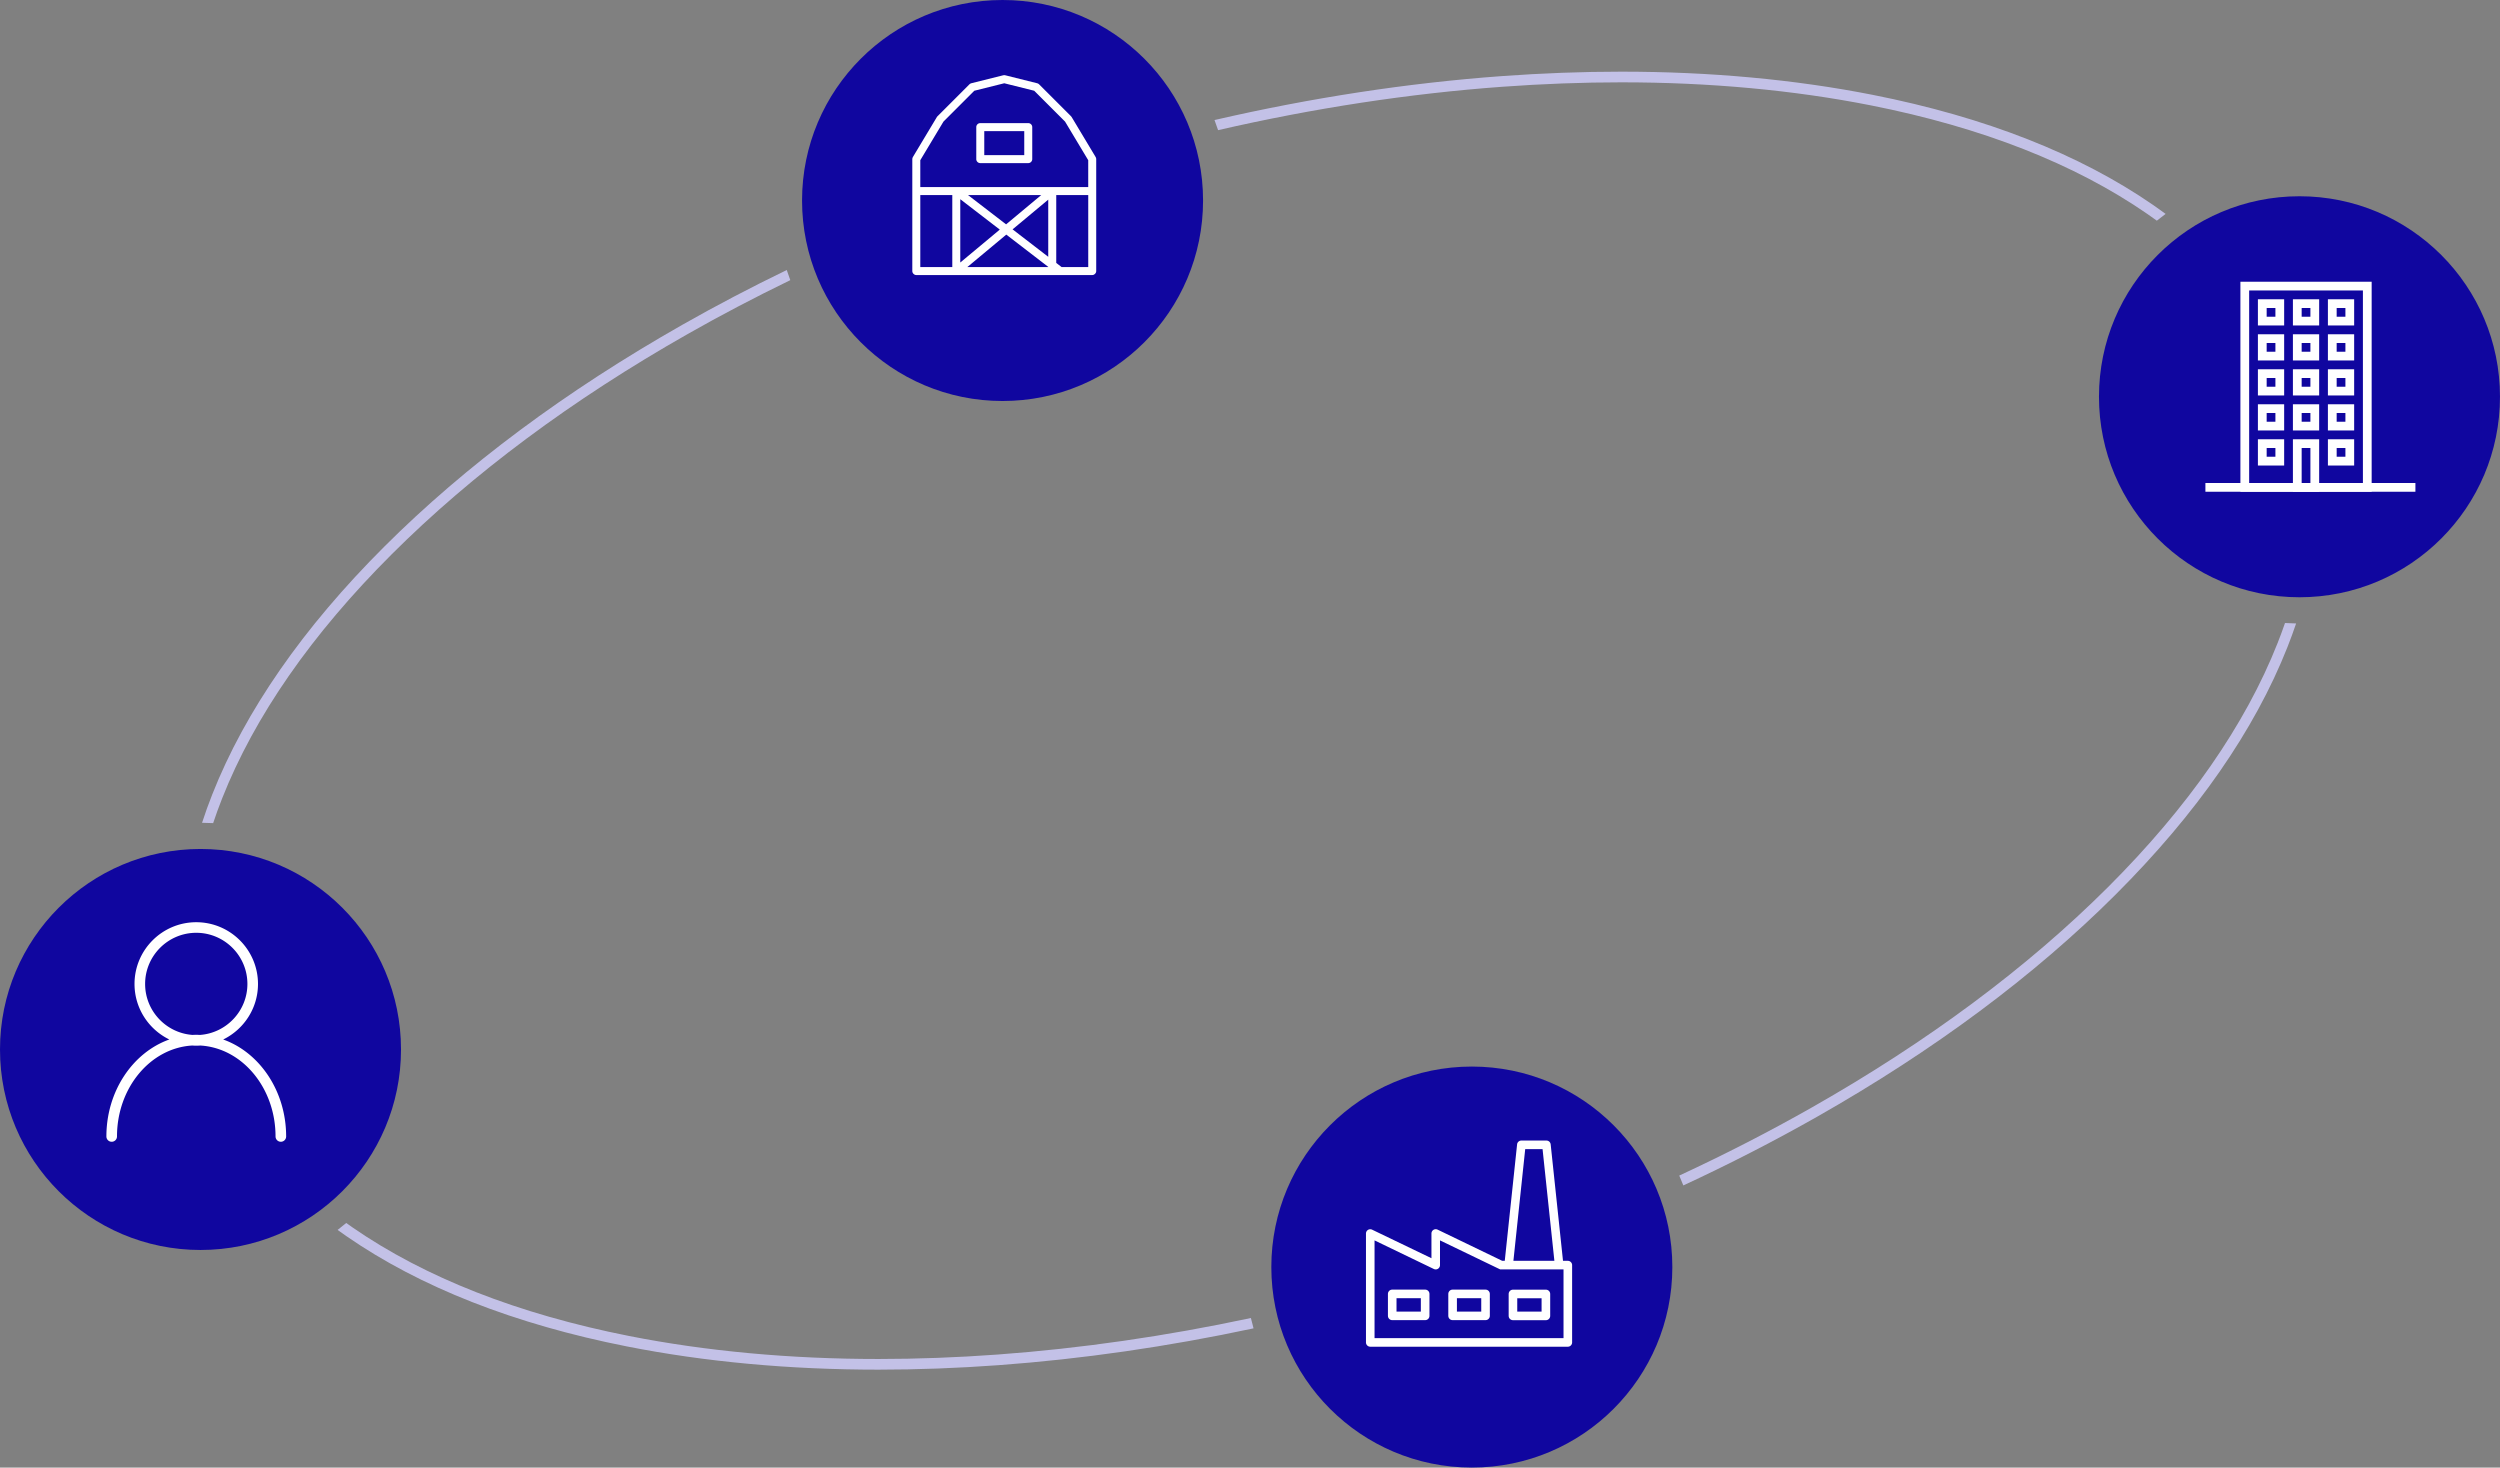 <svg viewBox="0 0 1758.18 1032.1" xmlns="http://www.w3.org/2000/svg"><rect x="0" y="0" width="1758.18" height="1032.1" fill="#808080" stroke="none"/><switch><g><circle cx="1617.16" cy="279.03" fill="#10069f" r="141.01"/><circle cx="141.01" cy="738.07" fill="#10069f" r="141.01"/><circle cx="705.07" cy="141.01" fill="#10069f" r="141.01"/><circle cx="1035.1" cy="891.09" fill="#10069f" r="141.01"/><path d="M1183.84 833.68c-.9-2.34-1.86-4.65-2.87-6.93 32.13-14.89 63.52-31.02 93.35-47.96 81.55-46.31 151.57-98.41 208.13-154.85 56.43-56.32 96.57-114.09 119.33-171.72 1.83-4.64 3.58-9.36 5.2-14.07 2.62.17 5.24.27 7.81.31-1.86 5.51-3.89 11.05-6.04 16.51-23.14 58.59-63.85 117.23-121.01 174.27-57.03 56.92-127.59 109.43-209.72 156.07-30.12 17.1-61.79 33.36-94.18 48.37zm333-678.48c-2.2-1.6-4.42-3.18-6.63-4.7-50.95-35.26-116.44-60.97-194.64-76.43-54.31-10.73-113.31-16.17-175.38-16.17-27.18 0-55.35 1.05-83.71 3.12-65.46 4.78-132.68 15.05-199.84 30.51-.78-2.39-1.62-4.77-2.51-7.11 67.83-15.66 135.7-26.05 201.81-30.88 28.54-2.08 56.89-3.14 84.24-3.14 62.57 0 122.07 5.49 176.85 16.31 79.23 15.66 145.66 41.77 197.46 77.62 2.83 1.96 5.68 4 8.53 6.1-2.1 1.54-4.16 3.13-6.18 4.77zM617.86 963.24c-62.57 0-122.07-5.49-176.85-16.31-79.23-15.66-145.66-41.77-197.46-77.62-2.02-1.4-4.07-2.85-6.12-4.34 2.06-1.57 4.09-3.2 6.08-4.87 1.53 1.1 2.94 2.09 4.31 3.04 50.95 35.26 116.44 60.97 194.64 76.43 54.31 10.73 113.32 16.17 175.38 16.17 27.18 0 55.34-1.05 83.71-3.12 58.38-4.26 118.31-12.91 178.17-25.7.56 2.44 1.18 4.87 1.86 7.27-60.29 12.9-120.65 21.61-179.49 25.91-28.53 2.08-56.88 3.14-84.23 3.14zM149.91 578.88c-2.6-.14-5.21-.22-7.81-.24 2.17-6.68 4.58-13.38 7.18-19.96 23.14-58.59 63.85-117.23 121.01-174.27 57.03-56.92 127.59-109.43 209.72-156.07 23.44-13.31 48.07-26.23 73.29-38.45.77 2.39 1.6 4.77 2.49 7.13-24.84 12.06-49.07 24.78-72.08 37.85-81.55 46.31-151.57 98.41-208.13 154.85-56.43 56.32-96.57 114.09-119.33 171.72-2.27 5.74-4.4 11.59-6.34 17.44z" fill="#c3c1e7"/><g fill="#fff"><path d="M1667.92 345.83h-92.31V198.14h92.31zm-86.15-6.15h80V204.29h-80z"/><path d="M1551 339.68h147.69v6.15H1551z"/><path d="M1631 345.83h-18.46v-36.92H1631zm-12.31-6.15h6.15v-24.62h-6.15zm-12.31-110.77h-18.46v-18.46h18.46zm-12.3-6.16h6.15v-6.15h-6.15zm36.92 6.16h-18.46v-18.46H1631zm-12.31-6.16h6.15v-6.15h-6.15zm36.92 6.16h-18.46v-18.46h18.46zm-12.3-6.16h6.15v-6.15h-6.15zm-36.93 30.77h-18.46v-18.46h18.46zm-12.3-6.15h6.15v-6.15h-6.15zm36.92 6.15h-18.46v-18.46H1631zm-12.31-6.15h6.15v-6.15h-6.15zm36.92 6.15h-18.46v-18.46h18.46zm-12.3-6.15h6.15v-6.15h-6.15zm-36.93 30.77h-18.46v-18.46h18.46zm-12.3-6.16h6.15v-6.15h-6.15zm36.92 6.16h-18.46v-18.46H1631zm-12.31-6.16h6.15v-6.15h-6.15zm36.92 6.16h-18.46v-18.46h18.46zm-12.3-6.16h6.15v-6.15h-6.15zm-36.93 30.77h-18.46v-18.46h18.46zm-12.3-6.15h6.15v-6.15h-6.15zm36.92 6.15h-18.46v-18.46H1631zm-12.31-6.15h6.15v-6.15h-6.15zm36.92 6.15h-18.46v-18.46h18.46zm-12.3-6.15h6.15v-6.15h-6.15zm-36.93 30.77h-18.46v-18.46h18.46zm-12.3-6.15h6.15v-6.15h-6.15zm61.53 6.15h-18.46v-18.46h18.46zm-12.3-6.15h6.15v-6.15h-6.15zM770.54 110.45l-16.87-28.12c-.12-.2-.26-.38-.42-.54l-22.5-22.5c-.36-.36-.81-.62-1.31-.74l-22.5-5.62c-.45-.11-.92-.11-1.36 0l-22.5 5.62c-.49.12-.94.38-1.3.74l-22.5 22.5c-.16.16-.3.35-.42.54L642 110.45c-.26.44-.4.94-.4 1.45v78.73c0 1.55 1.26 2.81 2.81 2.81h123.72c1.55 0 2.81-1.26 2.81-2.81V111.9c.01-.51-.13-1.01-.4-1.45zM663.51 85.52l21.7-21.7 21.06-5.26 21.06 5.26 21.7 21.7 16.29 27.15v18.9h-118.1v-18.9zm73.69 102.3h-56.9l27.39-22.83 29.51 22.7zm-34.08-26.35l-27.78 23.15V140.1zM680.8 137.2h51.45l-24.69 20.58zm31.32 24.1l25.08-20.9v40.2zm-64.9-24.1h22.5v50.61h-22.5zm99.38 50.62l-3.77-2.9V137.2h22.5v50.61H746.6z"/><path d="M689.4 114.71h33.74c1.55 0 2.81-1.26 2.81-2.81V89.4c0-1.55-1.26-2.81-2.81-2.81H689.4c-1.55 0-2.81 1.26-2.81 2.81v22.5c0 1.55 1.26 2.81 2.81 2.81zm2.81-22.5h28.12v16.87h-28.12zM156.96 731.05c14.47-7.05 24.48-21.91 24.48-39.06 0-23.94-19.48-43.42-43.42-43.42S94.6 668.04 94.6 691.98c0 17.15 10 32.01 24.48 39.06-25.62 9.13-44.26 36.25-44.26 68.2a3.73 3.73 0 007.46 0c0-34.21 23.48-62.24 52.9-63.95.94.06 1.89.11 2.85.11s1.91-.04 2.85-.11c29.42 1.71 52.9 29.74 52.9 63.95a3.73 3.73 0 007.46 0c-.02-31.95-18.65-59.07-44.28-68.19zm-54.9-39.07c0-19.83 16.14-35.97 35.96-35.97 19.83 0 35.97 16.13 35.97 35.97 0 18.93-14.71 34.48-33.29 35.85-.89-.04-1.78-.08-2.67-.08-.9 0-1.78.03-2.67.08-18.6-1.37-33.3-16.92-33.3-35.85zM963.67 947.1c-1.66 0-3.02-1.35-3.02-3.02v-76.57c0-1.67 1.35-3.02 3.02-3.02.45 0 .88.1 1.3.3l41.73 20.08v-17.39c0-1.67 1.35-3.02 3.01-3.02.45 0 .89.1 1.31.3l45.4 21.91h1.84l8.67-81.87c.15-1.51 1.46-2.69 2.99-2.69h17.64c1.54 0 2.82 1.16 2.99 2.7l8.67 81.89h3.39c1.66 0 3.02 1.35 3.02 3.02v54.36c0 1.66-1.35 3.02-3.02 3.02zm3.02-6.03h132.89v-48.33h-44.55l-42.32-20.41v17.4c0 1.66-1.35 3.02-3.01 3.02-.45 0-.89-.1-1.32-.3l-41.7-20.11v68.73zm97.65-54.39h28.81l-8.31-78.53h-12.2z"/><path d="M979.11 928.42c-1.66 0-3.02-1.35-3.02-3.02v-15.44c0-1.66 1.35-3.02 3.02-3.02h23.17c1.66 0 3.02 1.35 3.02 3.02v15.44c0 1.66-1.35 3.02-3.02 3.02zm3.02-6.03h17.11v-9.4h-17.11zm81.89 6.06c-1.66 0-3.02-1.35-3.02-3.02V910c0-1.66 1.35-3.02 3.02-3.02h23.17c1.66 0 3.02 1.35 3.02 3.02v15.44c0 1.66-1.35 3.02-3.02 3.02h-23.17zm3.02-6.03h17.11v-9.4h-17.11zm-45.47 6c-1.66 0-3.02-1.35-3.02-3.02v-15.44c0-1.66 1.35-3.02 3.02-3.02h23.17c1.66 0 3.02 1.35 3.02 3.02v15.44c0 1.66-1.35 3.02-3.02 3.02zm3.04-6.03h17.11v-9.4h-17.11z"/></g></g></switch></svg>